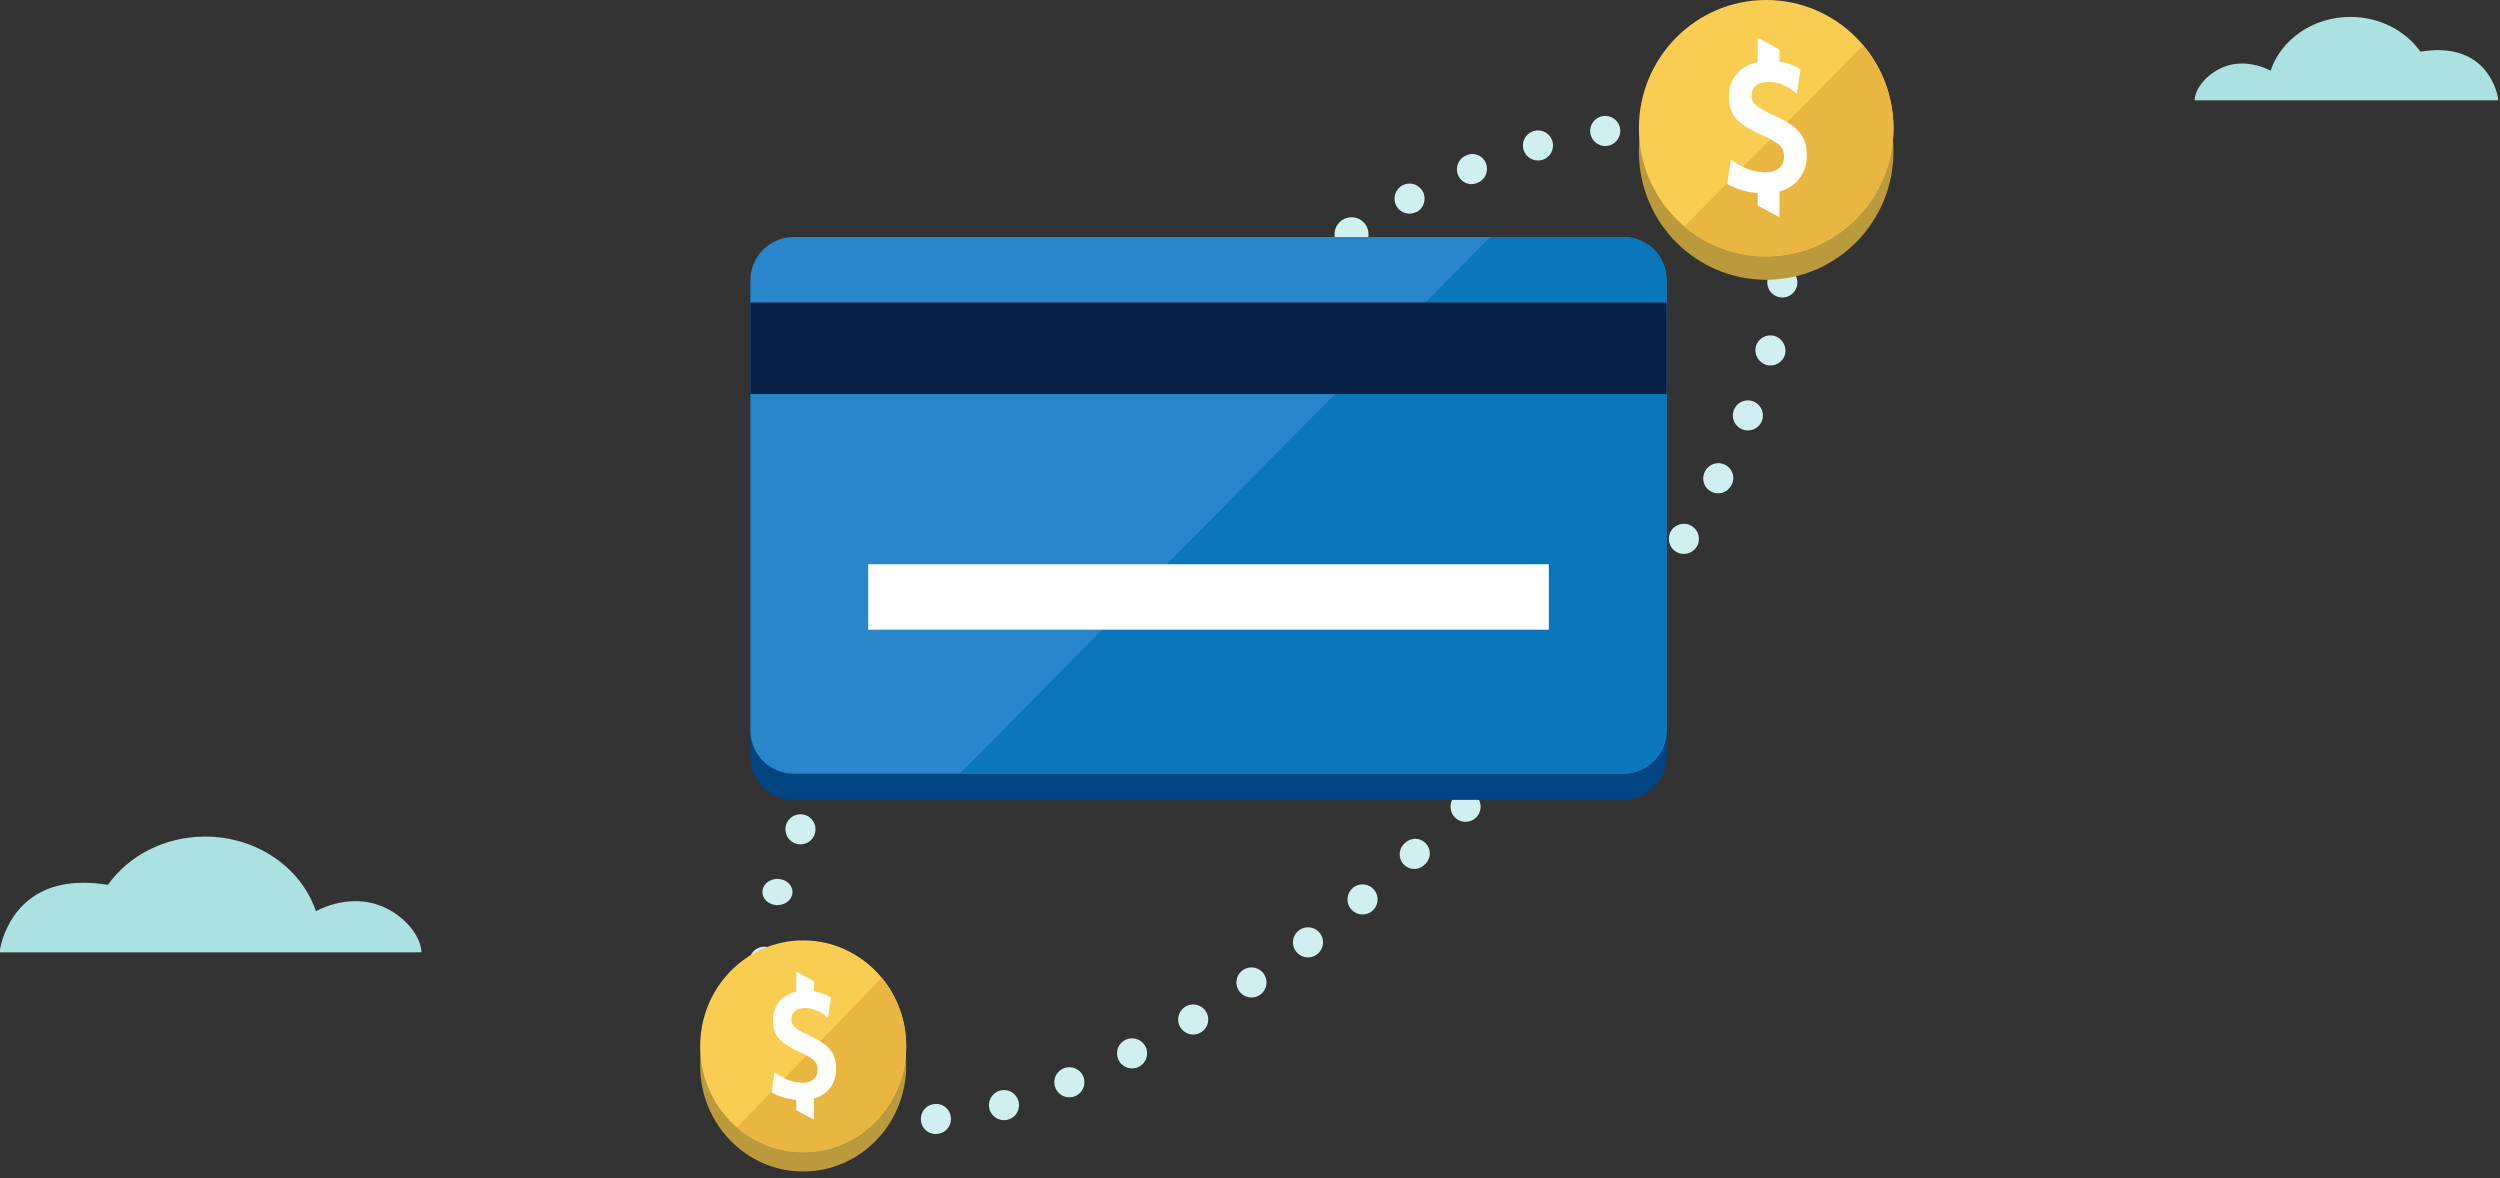 <?xml version="1.0" encoding="UTF-8" standalone="no"?><!DOCTYPE svg PUBLIC "-//W3C//DTD SVG 1.1//EN" "http://www.w3.org/Graphics/SVG/1.1/DTD/svg11.dtd"><svg width="100%" height="100%" viewBox="0 0 191 90" version="1.1" xmlns="http://www.w3.org/2000/svg" xmlns:xlink="http://www.w3.org/1999/xlink" xml:space="preserve" xmlns:serif="http://www.serif.com/" style="fill-rule:evenodd;clip-rule:evenodd;stroke-linejoin:round;stroke-miterlimit:1.414;"><rect x="0" y="0" width="191" height="90" fill="#333333" stroke="none"/><path id="Shape" d="M15.672,63.916c-3.115,0 -5.852,1.469 -7.433,3.687c-0.613,-0.104 -1.234,-0.158 -1.857,-0.161c-5.048,0 -6.167,3.977 -6.382,5.077l0,0.238l32.2,0c-0.038,-1.622 -2.234,-3.907 -4.971,-3.907c-1.078,-0.003 -2.14,0.261 -3.092,0.767c-1.118,-3.303 -4.486,-5.701 -8.465,-5.701" style="fill:#ace1e1;fill-rule:nonzero;"/><path id="Shape1" serif:id="Shape" d="M173.475,5.403c-0.686,-0.362 -1.451,-0.551 -2.228,-0.55c-1.971,0 -3.552,1.645 -3.577,2.811l23.185,0l0,-0.18c-0.18,-0.878 -1.157,-4.327 -5.933,-3.537c-1.138,-1.598 -3.11,-2.654 -5.353,-2.654c-2.865,0 -5.29,1.725 -6.094,4.101" style="fill:#ace1e1;"/><path id="Shape2" serif:id="Shape" d="M103.196,19.194c0.478,0.023 0.93,-0.219 1.176,-0.63c0.245,-0.411 0.245,-0.923 0,-1.334c-0.246,-0.411 -0.698,-0.653 -1.176,-0.63c-0.693,0.033 -1.237,0.604 -1.237,1.297c0,0.693 0.544,1.264 1.237,1.297" style="fill:#d0eff0;fill-rule:nonzero;"/><path id="Shape3" serif:id="Shape" d="M62.229,63.771c0.223,-0.579 -0.054,-1.231 -0.626,-1.472c-0.572,-0.241 -1.232,0.015 -1.492,0.579c-0.175,0.381 -0.129,0.828 0.121,1.165c0.25,0.337 0.664,0.512 1.079,0.455c0.416,-0.057 0.768,-0.335 0.918,-0.727Zm-1.734,4.677c0.125,-0.347 0.023,-0.725 -0.265,-0.988c-0.289,-0.263 -0.718,-0.369 -1.123,-0.277c-0.404,0.091 -0.719,0.367 -0.823,0.719c-0.155,0.525 0.2,1.062 0.8,1.21c0.599,0.148 1.226,-0.146 1.411,-0.664Zm-0.957,5.122c0.054,-0.401 -0.126,-0.798 -0.468,-1.034c-0.342,-0.236 -0.791,-0.273 -1.17,-0.096c-0.378,0.177 -0.625,0.54 -0.643,0.944c-0.054,0.401 0.126,0.798 0.468,1.034c0.342,0.236 0.791,0.273 1.17,0.095c0.379,-0.177 0.626,-0.539 0.643,-0.943Zm0.347,4.877c-0.187,-0.588 -0.803,-0.923 -1.398,-0.761c-0.594,0.163 -0.955,0.765 -0.818,1.365c0.094,0.412 0.406,0.739 0.813,0.853c0.407,0.113 0.843,-0.006 1.136,-0.31c0.293,-0.305 0.396,-0.745 0.267,-1.147Zm2.351,3.895c-0.482,-0.389 -1.185,-0.326 -1.59,0.142c-0.406,0.467 -0.368,1.172 0.084,1.594c0.308,0.287 0.748,0.383 1.147,0.25c0.399,-0.132 0.694,-0.472 0.769,-0.887c0.075,-0.414 -0.083,-0.836 -0.41,-1.099Zm4.204,1.911c-0.614,-0.093 -1.191,0.318 -1.304,0.929c-0.112,0.611 0.282,1.201 0.889,1.332c0.41,0.088 0.835,-0.053 1.11,-0.37c0.275,-0.316 0.356,-0.757 0.212,-1.151c-0.145,-0.394 -0.492,-0.677 -0.907,-0.74Zm4.937,0.098c-0.405,0.036 -0.76,0.295 -0.926,0.676c-0.166,0.38 -0.117,0.824 0.128,1.157c0.245,0.333 0.648,0.503 1.051,0.445c0.406,-0.036 0.761,-0.295 0.927,-0.675c0.166,-0.381 0.116,-0.825 -0.129,-1.158c-0.245,-0.333 -0.647,-0.503 -1.051,-0.445Zm5.01,-1.024c-0.611,0.175 -0.964,0.811 -0.789,1.422c0.175,0.61 0.811,0.963 1.422,0.788c0.395,-0.113 0.699,-0.428 0.799,-0.826c0.099,-0.399 -0.021,-0.82 -0.317,-1.106c-0.295,-0.285 -0.72,-0.391 -1.115,-0.278Zm4.877,-1.708c-0.431,0.176 -0.714,0.595 -0.716,1.061c-0.001,0.466 0.278,0.887 0.707,1.066c0.43,0.18 0.925,0.082 1.255,-0.246c0.33,-0.329 0.429,-0.825 0.251,-1.255c-0.239,-0.583 -0.904,-0.862 -1.487,-0.626l-0.01,0Zm4.731,-2.18c-0.377,0.179 -0.627,0.549 -0.653,0.966c-0.026,0.417 0.176,0.816 0.528,1.041c0.352,0.225 0.798,0.241 1.166,0.043c0.548,-0.297 0.761,-0.976 0.479,-1.532c-0.283,-0.556 -0.957,-0.786 -1.52,-0.518Zm4.548,-2.518c-0.525,0.333 -0.689,1.024 -0.371,1.559c0.318,0.534 1.004,0.719 1.547,0.416c0.366,-0.204 0.592,-0.59 0.591,-1.009c-0.002,-0.419 -0.231,-0.804 -0.598,-1.005c-0.368,-0.201 -0.815,-0.186 -1.169,0.039Zm4.422,-2.812c-0.34,0.231 -0.53,0.626 -0.5,1.036c0.031,0.409 0.278,0.772 0.648,0.95c0.37,0.178 0.807,0.146 1.146,-0.085c0.525,-0.358 0.661,-1.073 0.303,-1.598c-0.357,-0.525 -1.073,-0.661 -1.597,-0.303Zm4.277,-3.032c-0.373,0.279 -0.541,0.754 -0.425,1.205c0.115,0.45 0.491,0.787 0.952,0.853c0.461,0.065 0.916,-0.154 1.152,-0.554c0.237,-0.401 0.208,-0.904 -0.072,-1.276c-0.183,-0.244 -0.455,-0.405 -0.756,-0.448c-0.302,-0.042 -0.608,0.037 -0.851,0.22Zm4.127,-3.246c-0.36,0.295 -0.506,0.778 -0.37,1.222c0.136,0.444 0.527,0.763 0.99,0.808c0.463,0.044 0.907,-0.194 1.126,-0.605c0.218,-0.41 0.167,-0.911 -0.129,-1.269c-0.195,-0.237 -0.476,-0.387 -0.782,-0.416c-0.305,-0.029 -0.61,0.065 -0.846,0.26l0.011,0Zm3.972,-3.422c-0.316,0.261 -0.464,0.675 -0.385,1.078c0.079,0.403 0.372,0.73 0.763,0.852c0.392,0.121 0.818,0.017 1.11,-0.271c0.316,-0.261 0.464,-0.675 0.385,-1.078c-0.079,-0.403 -0.372,-0.73 -0.764,-0.852c-0.391,-0.121 -0.817,-0.017 -1.109,0.271Zm3.825,-3.595c-0.294,0.287 -0.413,0.709 -0.311,1.107c0.101,0.398 0.408,0.712 0.803,0.823c0.396,0.111 0.82,0.003 1.114,-0.284c0.294,-0.287 0.413,-0.709 0.311,-1.107c-0.101,-0.398 -0.407,-0.712 -0.803,-0.823c-0.396,-0.111 -0.82,-0.003 -1.114,0.284Zm3.68,-3.753c-0.294,0.297 -0.404,0.73 -0.287,1.131c0.117,0.401 0.442,0.707 0.85,0.8c0.408,0.092 0.833,-0.044 1.112,-0.356c0.415,-0.464 0.384,-1.176 -0.07,-1.603c-0.454,-0.428 -1.166,-0.415 -1.605,0.028Zm3.496,-3.883c-0.392,0.483 -0.329,1.19 0.143,1.596c0.471,0.406 1.18,0.364 1.599,-0.096c0.283,-0.309 0.375,-0.747 0.241,-1.144c-0.135,-0.397 -0.474,-0.689 -0.886,-0.763c-0.413,-0.074 -0.833,0.082 -1.097,0.407Zm3.334,-4.058c-0.391,0.501 -0.302,1.224 0.198,1.615c0.5,0.391 1.223,0.303 1.614,-0.198c0.391,-0.5 0.303,-1.223 -0.197,-1.615c-0.241,-0.188 -0.547,-0.272 -0.85,-0.234c-0.304,0.039 -0.579,0.197 -0.765,0.44l0,-0.008Zm3.105,-4.187c-0.333,0.519 -0.197,1.208 0.308,1.562c0.505,0.354 1.2,0.247 1.574,-0.244c0.256,-0.335 0.308,-0.784 0.135,-1.169c-0.173,-0.385 -0.543,-0.644 -0.964,-0.675c-0.421,-0.031 -0.825,0.17 -1.053,0.526Zm2.887,-4.368c-0.333,0.541 -0.165,1.249 0.376,1.582c0.54,0.333 1.249,0.165 1.582,-0.376c0.333,-0.54 0.165,-1.249 -0.376,-1.582c-0.541,-0.333 -1.249,-0.165 -1.582,0.376Zm2.586,-4.528c-0.188,0.357 -0.17,0.786 0.047,1.126c0.218,0.34 0.603,0.54 1.009,0.523c0.406,-0.017 0.772,-0.247 0.961,-0.604c0.21,-0.359 0.204,-0.803 -0.015,-1.157c-0.219,-0.353 -0.616,-0.559 -1.034,-0.537c-0.418,0.023 -0.79,0.271 -0.968,0.646l0,0.003Zm2.201,-4.689c-0.208,0.578 0.075,1.218 0.643,1.453c0.568,0.235 1.22,-0.019 1.481,-0.576c0.179,-0.383 0.133,-0.834 -0.12,-1.174c-0.253,-0.339 -0.672,-0.512 -1.09,-0.45c-0.419,0.062 -0.77,0.349 -0.914,0.747Zm1.685,-4.861c-0.138,0.614 0.225,1.229 0.823,1.395c0.599,0.165 1.219,-0.177 1.407,-0.777c0.167,-0.626 -0.196,-1.27 -0.812,-1.44c-0.616,-0.17 -1.251,0.199 -1.418,0.825l0,-0.003Zm0.883,-5.002c-0.034,0.414 0.158,0.813 0.502,1.046c0.344,0.232 0.786,0.261 1.158,0.076c0.371,-0.186 0.614,-0.557 0.635,-0.971c0.031,-0.628 -0.447,-1.165 -1.074,-1.206c-0.627,-0.041 -1.171,0.429 -1.221,1.055Zm-0.461,-4.818c0.122,0.392 0.444,0.689 0.845,0.78c0.4,0.09 0.819,-0.04 1.098,-0.342c0.278,-0.302 0.375,-0.73 0.253,-1.122c-0.122,-0.392 -0.445,-0.689 -0.845,-0.78c-0.401,-0.09 -0.82,0.04 -1.098,0.342c-0.279,0.302 -0.376,0.729 -0.253,1.122Zm-2.515,-3.773c0.365,0.288 0.867,0.328 1.272,0.102c0.406,-0.227 0.635,-0.676 0.581,-1.138c-0.054,-0.462 -0.381,-0.846 -0.828,-0.973c-0.447,-0.127 -0.926,0.029 -1.214,0.394c-0.19,0.239 -0.278,0.543 -0.242,0.846c0.035,0.304 0.189,0.58 0.429,0.769l0.002,0Zm-4.308,-1.752c0.461,0.073 0.92,-0.141 1.162,-0.54c0.242,-0.399 0.218,-0.905 -0.059,-1.28c-0.278,-0.375 -0.755,-0.545 -1.207,-0.43c-0.452,0.114 -0.791,0.491 -0.856,0.953c-0.089,0.621 0.338,1.199 0.958,1.297l0.002,0Zm-4.956,0.004c0.408,-0.052 0.757,-0.317 0.916,-0.696c0.16,-0.378 0.105,-0.813 -0.144,-1.14c-0.248,-0.328 -0.652,-0.498 -1.06,-0.446c-0.408,0.052 -0.757,0.317 -0.916,0.695c-0.159,0.379 -0.104,0.814 0.144,1.141c0.249,0.327 0.653,0.497 1.06,0.446Zm-5.001,1.082c0.409,-0.103 0.728,-0.422 0.832,-0.831c0.103,-0.408 -0.024,-0.841 -0.334,-1.127c-0.309,-0.286 -0.75,-0.381 -1.15,-0.245c-0.585,0.198 -0.909,0.822 -0.733,1.415c0.175,0.592 0.786,0.94 1.385,0.788Zm-4.898,1.734c0.381,-0.145 0.655,-0.491 0.712,-0.903c0.057,-0.411 -0.11,-0.821 -0.437,-1.069c-0.327,-0.247 -0.76,-0.293 -1.129,-0.118c-0.381,0.145 -0.654,0.491 -0.712,0.903c-0.057,0.411 0.111,0.821 0.437,1.069c0.327,0.247 0.76,0.293 1.129,0.118Zm-4.66,2.241c0.561,-0.296 0.778,-0.992 0.485,-1.557c-0.292,-0.565 -0.984,-0.785 -1.547,-0.493c-0.563,0.293 -0.784,0.988 -0.495,1.554c0.142,0.272 0.385,0.475 0.676,0.566c0.291,0.09 0.606,0.06 0.876,-0.083l0.005,0.013Z" style="fill:#d0eff0;fill-rule:nonzero;"/><g id="Group"><path id="Fill-5" d="M127.329,57.794c0,1.83 -1.479,3.314 -3.303,3.314l-63.394,0c-1.825,0 -3.303,-1.484 -3.303,-3.314l0,-34.371c0,-1.83 1.478,-3.315 3.303,-3.315l63.394,0c1.824,0 3.303,1.485 3.303,3.315l0,34.371Z" style="fill:#004481;"/><path id="Fill-10" d="M127.329,55.794c0,1.83 -1.479,3.314 -3.303,3.314l-63.394,0c-1.825,0 -3.303,-1.484 -3.303,-3.314l0,-34.371c0,-1.829 1.478,-3.315 3.303,-3.315l63.394,0c1.824,0 3.303,1.486 3.303,3.315l0,34.371Z" style="fill:#2a86ca;"/><path id="Clip-13" d="M73.329,59.108c11.273,0 28.183,0 50.729,0c1.806,0 3.271,-1.483 3.271,-3.313l0,-34.372c0,-1.829 -1.465,-3.315 -3.271,-3.315c-4.537,0 -7.94,0 -10.209,0c-27.013,27.333 -40.52,41 -40.52,41Z" style="fill:#0977ba;"/><rect id="Fill-15" x="57.329" y="23.108" width="70" height="7" style="fill:#072146;"/><rect id="Fill-17" x="66.329" y="43.108" width="52" height="5" style="fill:#fff;"/></g><g id="badge-good" serif:id="badge/good"><path id="shadow" d="M144.659,11.582c0,5.41 -4.353,9.794 -9.722,9.794c-5.371,0 -9.725,-4.384 -9.725,-9.794c0,-5.41 4.354,-9.797 9.725,-9.797c5.369,0 9.722,4.387 9.722,9.797" style="fill:#ba9a3d;"/><path id="base" d="M134.937,19.591c-5.371,0 -9.725,-4.384 -9.725,-9.794c0,-5.41 4.354,-9.797 9.725,-9.797c5.369,0 9.722,4.387 9.722,9.797c0,5.41 -4.353,9.794 -9.722,9.794Z" style="fill:#f8cd51;"/><path id="base1" serif:id="base" d="M134.937,19.591c-2.38,0 -4.56,-0.861 -6.25,-2.29l13.658,-13.848c1.443,1.709 2.314,3.924 2.314,6.344c0,5.41 -4.353,9.794 -9.722,9.794Z" style="fill:#eab642;"/><path id="icon-money-sign" serif:id="icon/money-sign" d="M136.298,11.981c0,-0.725 -0.289,-1.018 -1.648,-1.636c-1.966,-0.899 -2.567,-1.579 -2.567,-2.966c0,-1.362 0.859,-2.344 2.206,-2.637l0,-1.801l0.094,0l1.571,0.843l0,0.925c0.536,0.08 1.018,0.248 1.465,0.506l0.086,0.05l0.058,0.034l-0.011,0.067l-0.016,0.099l-0.204,1.284l-0.037,0.241l-0.025,0.161l-0.129,-0.1l-0.193,-0.147c-0.532,-0.409 -1.19,-0.646 -1.818,-0.646c-0.844,0 -1.305,0.382 -1.305,1.026c0,0.602 0.298,0.883 1.635,1.498c1.972,0.906 2.58,1.626 2.58,3.104c0,1.374 -0.806,2.383 -2.086,2.745l0,1.913l-0.095,0l-1.57,-0.843l0,-0.948c-0.79,-0.068 -1.54,-0.282 -2.173,-0.618l-0.089,-0.049l-0.061,-0.033l0.01,-0.067l0.014,-0.102l0.19,-1.311l0.034,-0.227l0.022,-0.151l0.126,0.084l0.19,0.125c0.737,0.491 1.557,0.768 2.321,0.768c0.887,0 1.425,-0.453 1.425,-1.191" style="fill:#fff;"/></g><g id="badge-good1" serif:id="badge/good"><path id="shadow1" serif:id="shadow" d="M69.234,81.412c0,4.469 -3.524,8.091 -7.871,8.091c-4.347,0 -7.872,-3.622 -7.872,-8.091c0,-4.469 3.525,-8.093 7.872,-8.093c4.347,0 7.871,3.624 7.871,8.093" style="fill:#ba9a3d;"/><path id="base2" serif:id="base" d="M61.363,88.029c-4.347,0 -7.872,-3.622 -7.872,-8.091c0,-4.469 3.525,-8.093 7.872,-8.093c4.347,0 7.871,3.624 7.871,8.093c0,4.469 -3.524,8.091 -7.871,8.091Z" style="fill:#f8cd51;"/><path id="base3" serif:id="base" d="M61.363,88.029c-1.926,0 -3.691,-0.711 -5.059,-1.892l11.057,-11.44c1.168,1.412 1.873,3.242 1.873,5.241c0,4.469 -3.524,8.091 -7.871,8.091Z" style="fill:#eab642;"/><path id="icon-money-sign1" serif:id="icon/money-sign" d="M62.465,81.742c0,-0.599 -0.233,-0.841 -1.334,-1.351c-1.591,-0.743 -2.078,-1.305 -2.078,-2.45c0,-1.125 0.696,-1.937 1.786,-2.179l0,-1.488l0.076,0l1.272,0.697l0,0.764c0.434,0.066 0.824,0.205 1.185,0.418l0.071,0.041l0.046,0.028l-0.009,0.056l-0.012,0.081l-0.165,1.061l-0.031,0.199l-0.02,0.133l-0.104,-0.082l-0.156,-0.122c-0.431,-0.338 -0.964,-0.533 -1.472,-0.533c-0.684,0 -1.056,0.315 -1.056,0.847c0,0.497 0.241,0.73 1.323,1.238c1.597,0.748 2.089,1.343 2.089,2.563c0,1.136 -0.653,1.969 -1.689,2.268l0,1.58l-0.077,0l-1.271,-0.696l0,-0.783c-0.639,-0.056 -1.247,-0.233 -1.759,-0.511l-0.073,-0.04l-0.049,-0.027l0.009,-0.055l0.011,-0.085l0.153,-1.083l0.028,-0.188l0.018,-0.124l0.102,0.07l0.154,0.103c0.597,0.405 1.26,0.634 1.879,0.634c0.718,0 1.153,-0.375 1.153,-0.984" style="fill:#fff;"/></g></svg>